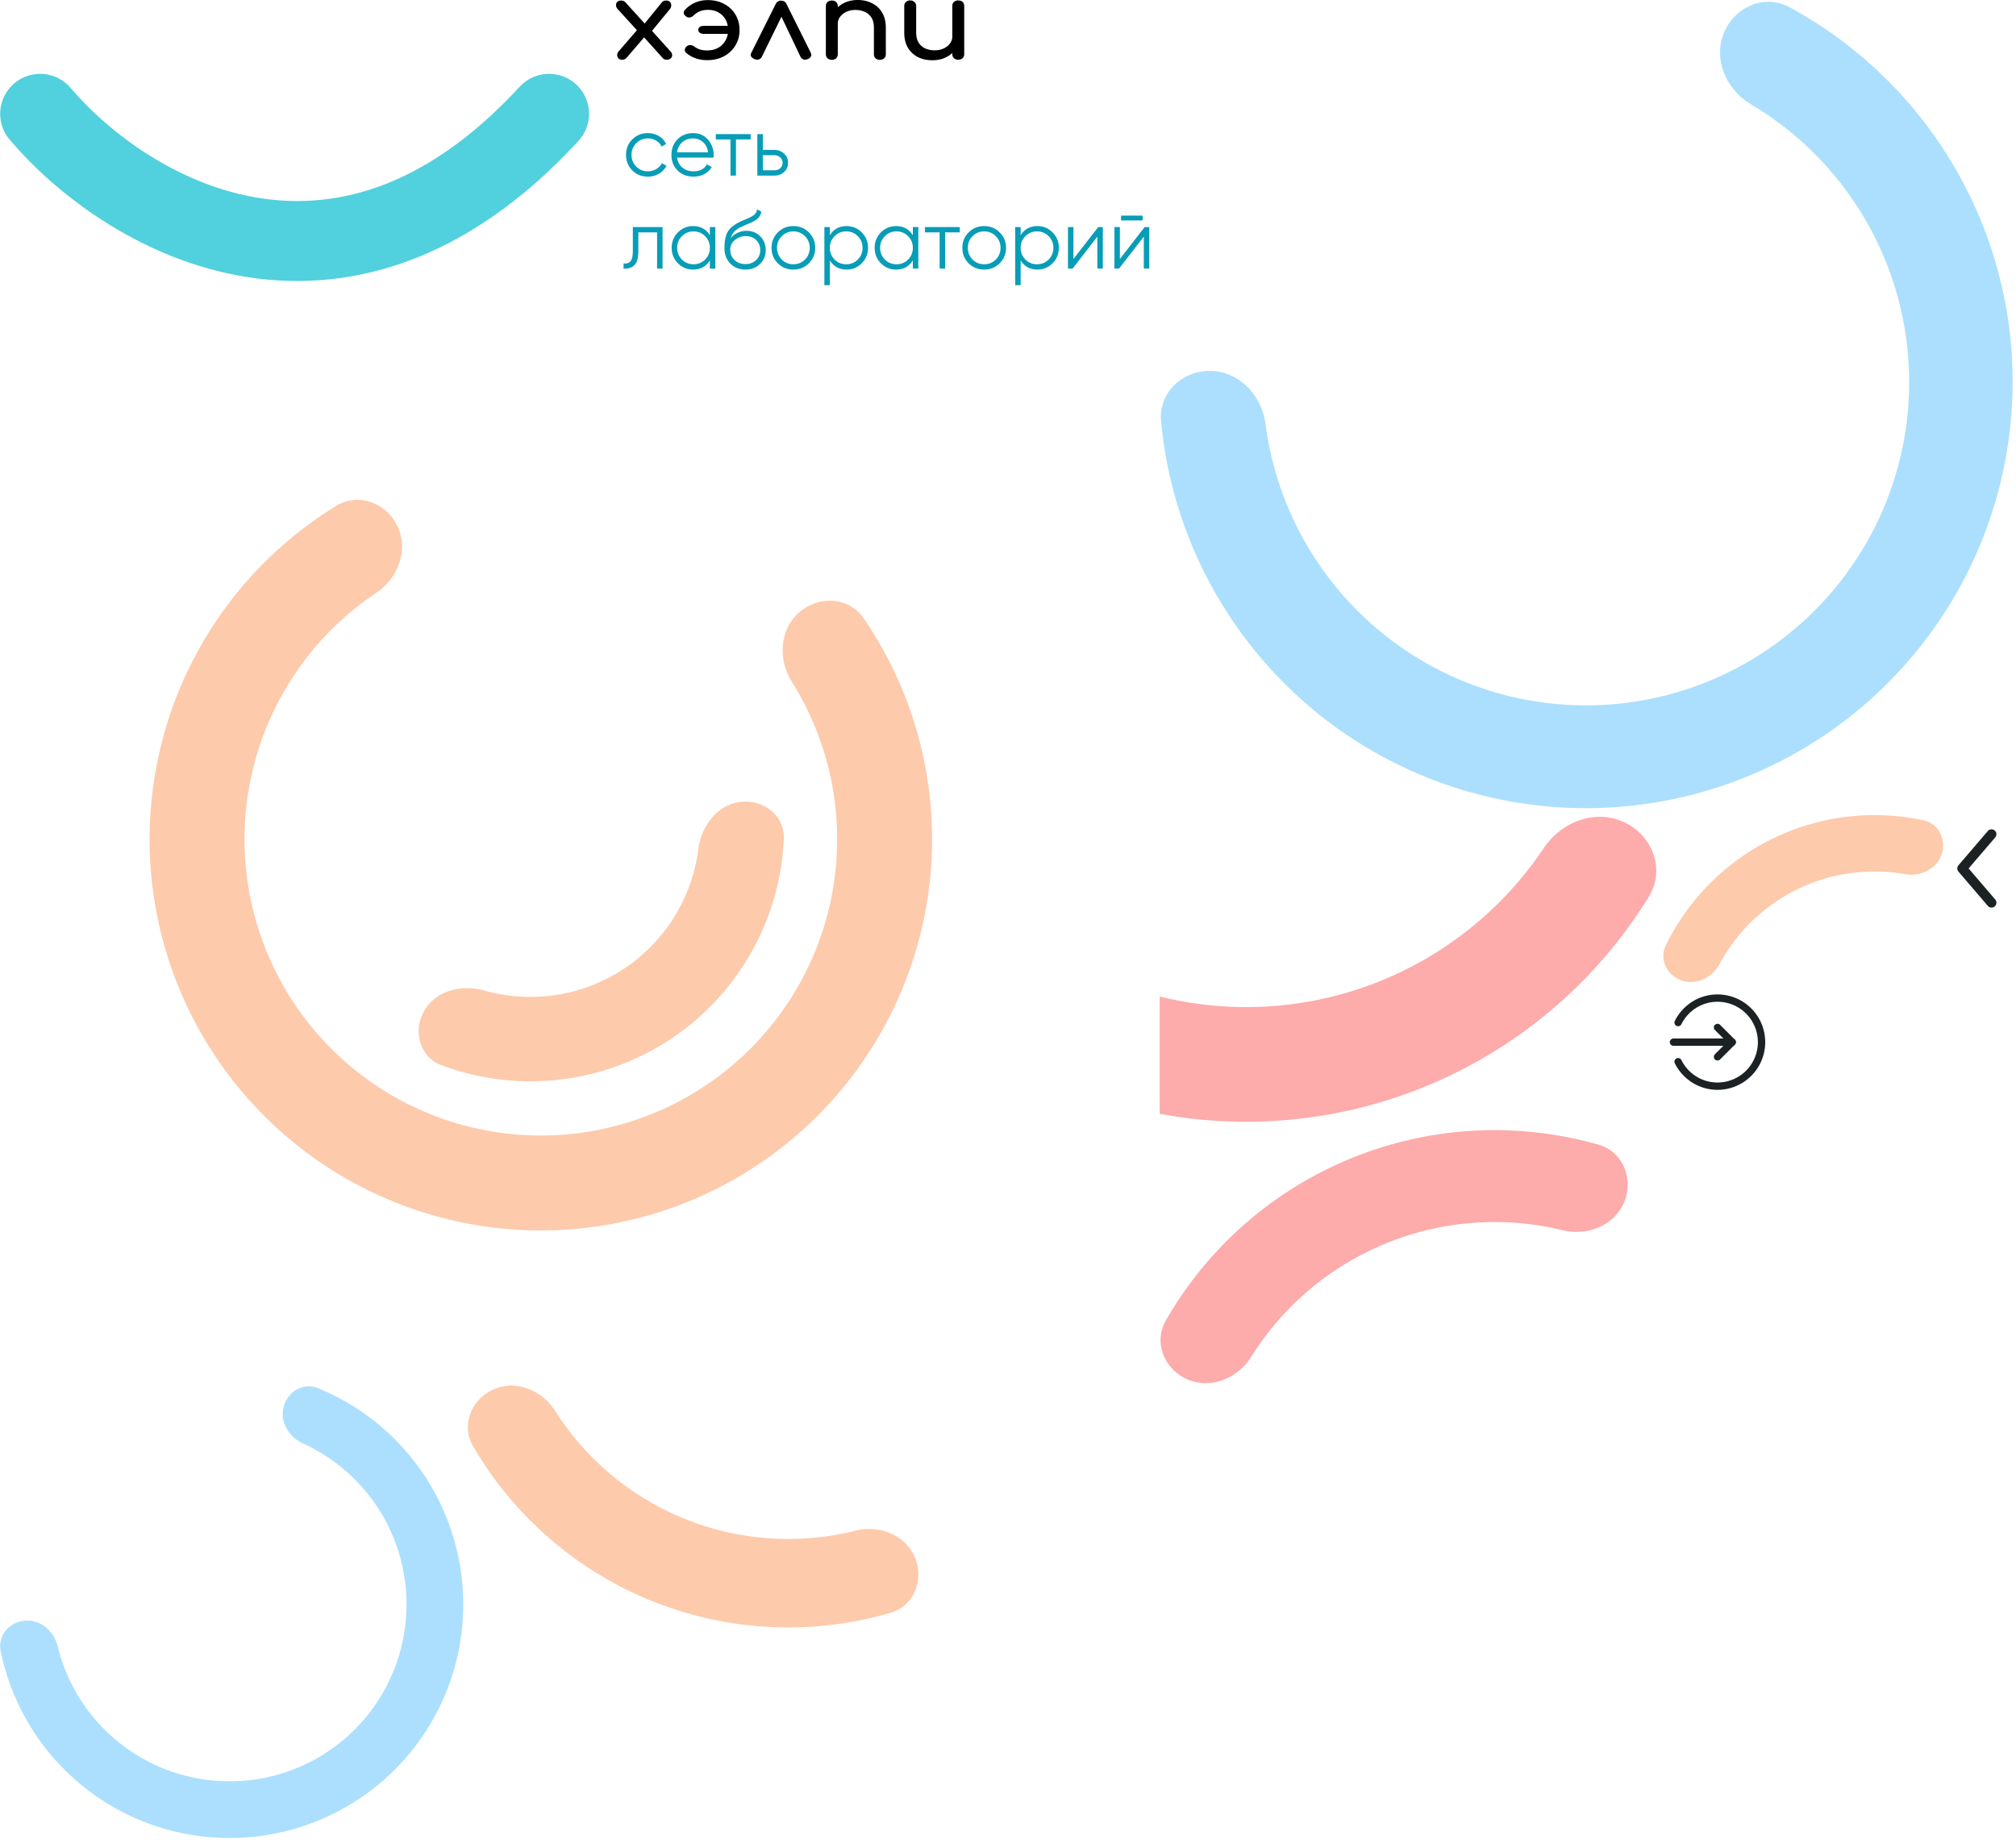 <?xml version="1.0" encoding="utf-8"?><svg width="412" height="376" viewBox="0 0 412 376" xmlns="http://www.w3.org/2000/svg" xmlns:xlink="http://www.w3.org/1999/xlink"><svg width="11" height="22" fill="none" viewBox="0 0 11 22" id="arrow" x="398" y="166" xmlns="http://www.w3.org/2000/svg"><path d="M9 18.5l-6-7 6-7" stroke="#1C2223" stroke-width="2" stroke-linecap="round" stroke-linejoin="round"/></svg><svg width="24" height="24" fill="none" viewBox="0 0 24 24" id="exit" x="339" y="201" xmlns="http://www.w3.org/2000/svg"><path d="M15 12H3m.947 4C5.42 18.961 8.468 21 12 21a9 9 0 009-9 9 9 0 00-9-9C8.468 3 5.42 5.039 3.947 8" stroke="#1C2223" stroke-width="1.5" stroke-linecap="round" stroke-linejoin="round"/><path d="M12 9l3 3-3 3" stroke="#1C2223" stroke-width="1.5" stroke-linecap="round" stroke-linejoin="round"/></svg><svg width="59" height="35" fill="none" viewBox="0 0 59 35" id="line-min1" x="339" y="166" xmlns="http://www.w3.org/2000/svg"><path d="M4.671 34.396c-3.005-1.044-4.626-4.347-3.226-7.204A47.487 47.487 0 0154.127 1.674c3.11.673 4.696 3.992 3.652 6.997-1.043 3.005-4.325 4.545-7.458 3.994a35.963 35.963 0 00-33.106 11.517 35.97 35.97 0 00-4.787 6.837c-1.51 2.8-4.752 4.42-7.757 3.377z" fill="#FDCAAB"/></svg><svg width="95" height="93" fill="none" viewBox="0 0 95 93" id="line-min2" y="283" xmlns="http://www.w3.org/2000/svg"><path d="M57.985 4.456c.843-3.085 4.046-4.935 7.007-3.725A47.744 47.744 0 11.138 54.434c-.637-3.134 1.778-5.936 4.966-6.19 3.188-.252 5.932 2.147 6.69 5.255A36.161 36.161 0 1061.9 12.008c-2.912-1.324-4.757-4.467-3.914-7.553z" fill="#ABDFFD"/></svg><svg width="96" height="53" fill="none" viewBox="0 0 96 53" id="line1" x="237" y="230" xmlns="http://www.w3.org/2000/svg"><path d="M5.74 51.955C.96 49.937-1.327 44.389 1.255 39.89A77.445 77.445 0 0189.703 3.965c4.988 1.425 7.217 6.995 5.2 11.775-2.02 4.779-7.524 6.936-12.564 5.705a58.66 58.66 0 00-63.616 25.84c-2.755 4.396-8.205 6.688-12.984 4.67z" fill="#FDABAB"/></svg><svg width="93" height="50" fill="none" viewBox="0 0 93 50" id="line2" x="95" y="283" xmlns="http://www.w3.org/2000/svg"><path d="M91.952 35.267c1.971 4.587-.14 9.961-4.932 11.363A74.533 74.533 0 011.682 12.59C-.83 8.277 1.337 2.924 5.924.953c4.587-1.97 9.846.202 12.523 4.416a56.451 56.451 0 0061.38 24.483c4.843-1.214 10.154.829 12.125 5.416z" fill="#FDCAAB"/></svg><svg width="222" height="222" fill="none" viewBox="0 0 222 222" id="line3" y="61" xmlns="http://www.w3.org/2000/svg"><path d="M163.319 64.171c4.025-3.534 10.208-3.165 13.23 1.257a79.952 79.952 0 012.958 85.537A79.954 79.954 0 1168.681 42.406c4.564-2.803 10.359-.616 12.59 4.253 2.23 4.87.033 10.565-4.418 13.543a60.558 60.558 0 1084.97 18.136c-2.848-4.537-2.528-10.632 1.496-14.167z" fill="#FDCAAB"/><path d="M86.72 145.551c-2.388 4.119-1 9.471 3.458 11.145a51.833 51.833 0 0070.009-46.235c.211-4.756-4.165-8.135-8.891-7.555-4.726.579-7.976 4.925-8.58 9.648a34.6 34.6 0 01-15.251 24.481 34.594 34.594 0 01-28.502 4.414c-4.581-1.299-9.854-.016-12.243 4.102z" fill="#FDCAAB"/></svg><svg width="102" height="64" fill="none" viewBox="0 0 102 64" id="line4" x="237" y="166" xmlns="http://www.w3.org/2000/svg"><path d="M94.847 2.017c5.883 2.695 8.527 9.697 5.14 15.212A96.604 96.604 0 01-11.637 58.722c-6.167-1.963-8.738-8.992-6.044-14.875 2.695-5.884 9.64-8.369 15.878-6.646A73.17 73.17 0 0078.483 7.356c3.599-5.379 10.48-8.034 16.364-5.339z" fill="#FDABAB"/></svg><svg width="175" height="166" fill="none" viewBox="0 0 175 166" id="line5" x="237" xmlns="http://www.w3.org/2000/svg"><path d="M115.258 6.848c2.145-5.433 8.329-8.154 13.463-5.368a87.197 87.197 0 0145.139 67.66A87.202 87.202 0 11.281 86.067c-.532-5.817 4.41-10.423 10.25-10.248 5.838.176 10.342 5.078 11.1 10.87A66.048 66.048 0 10120.86 21.34c-5.021-2.984-7.747-9.058-5.602-14.492z" fill="#ABDFFD"/></svg><svg width="237" height="61" fill="none" viewBox="0 0 237 61" id="logo" xmlns="http://www.w3.org/2000/svg"><path d="M8.21 23.263c16.598 19.62 60.636 47.088 104 0" stroke="#51D0DD" stroke-width="16.341" stroke-linecap="round" stroke-linejoin="round"/><path d="M136.288 12.205c-.159 0-.31-.022-.454-.066a.9.9 0 01-.406-.287l-4.18-4.644-.86-.796-4.157-4.555c-.207-.236-.318-.486-.334-.751a.927.927 0 01.239-.708c.175-.192.438-.287.788-.287.382 0 .685.125.908.375l4.085 4.511.621.53 4.491 4.976c.239.265.35.53.334.796 0 .25-.103.464-.31.64-.192.178-.446.266-.765.266zm-9.125 0c-.318 0-.573-.088-.764-.265a.978.978 0 01-.263-.685c0-.266.111-.531.334-.796l4.061-4.71 1.29 1.68-3.798 4.422a1.182 1.182 0 01-.86.354zm5.9-5.682l-1.648-1.305 3.846-4.732a.896.896 0 01.406-.287c.143-.059.303-.088.478-.088.35 0 .613.103.788.31a.927.927 0 01.239.707c0 .28-.112.552-.334.818l-3.775 4.577zm11.482 5.771c-1.72 0-3.154-.494-4.3-1.482-.223-.206-.319-.435-.287-.685.032-.266.183-.501.454-.708a.952.952 0 01.717-.199c.27.015.533.118.788.31.35.265.741.464 1.17.597.43.118.916.177 1.458.177.844 0 1.584-.177 2.221-.531a3.919 3.919 0 001.481-1.481c.366-.62.55-1.327.55-2.123 0-.84-.176-1.57-.526-2.189a3.656 3.656 0 00-1.457-1.437c-.605-.354-1.322-.53-2.15-.53-1.162 0-2.134.382-2.914 1.149a1.438 1.438 0 01-.741.398 1.003 1.003 0 01-.74-.155c-.287-.192-.462-.413-.526-.663-.048-.25.032-.494.239-.73a6.045 6.045 0 012.102-1.481c.781-.34 1.64-.509 2.58-.509 1.258 0 2.373.265 3.344.796a5.79 5.79 0 012.294 2.167c.557.929.836 1.99.836 3.184 0 1.164-.287 2.211-.86 3.14-.558.914-1.33 1.643-2.317 2.189-.988.53-2.126.796-3.416.796zm-.717-5.373c-.334 0-.605-.074-.812-.221-.207-.163-.311-.362-.311-.597 0-.251.104-.45.311-.597.207-.148.478-.221.812-.221h5.518c.334 0 .605.073.812.22a.696.696 0 01.311.598c0 .235-.104.434-.311.597-.207.147-.478.22-.812.22h-5.518zM159.656.133c.238 0 .453.059.645.177.191.117.342.302.453.552l4.921 9.884c.144.295.16.56.048.796-.111.221-.303.39-.573.508-.351.148-.653.185-.908.111s-.47-.258-.645-.553l-4.491-9.441h1.218l-4.634 9.441a1.05 1.05 0 01-.645.553c-.27.074-.573.037-.907-.11-.303-.133-.518-.31-.645-.531-.112-.221-.088-.48.071-.774l4.945-9.884c.239-.486.621-.73 1.147-.73zm20.159 12.094c-.351 0-.645-.103-.884-.31a1.107 1.107 0 01-.335-.817V5.66c0-.84-.167-1.525-.501-2.056a2.997 2.997 0 00-1.362-1.172c-.557-.265-1.202-.398-1.935-.398-.669 0-1.274.126-1.815.376-.542.25-.972.59-1.29 1.017a2.284 2.284 0 00-.478 1.437h-1.505c0-.928.239-1.754.717-2.476.494-.737 1.162-1.32 2.006-1.747.844-.427 1.792-.641 2.843-.641 1.099 0 2.078.221 2.938.663a4.752 4.752 0 012.055 1.902c.509.84.764 1.872.764 3.095v5.44c0 .324-.12.597-.358.818-.223.206-.51.31-.86.31zm-9.818 0c-.35 0-.645-.103-.884-.31a1.106 1.106 0 01-.334-.817V1.238c0-.339.111-.612.334-.818.239-.206.534-.31.884-.31.366 0 .661.104.884.31.223.206.334.48.334.818V11.1c0 .324-.111.597-.334.818-.223.206-.518.31-.884.31zm20.558.089c-1.098 0-2.086-.214-2.962-.641a5.083 5.083 0 01-2.054-1.924c-.494-.84-.74-1.872-.74-3.096V1.216c0-.324.111-.59.334-.796.239-.221.533-.332.884-.332.35 0 .637.111.86.332.239.206.358.472.358.796v5.44c0 .825.167 1.51.502 2.056.334.53.788.928 1.361 1.194.574.25 1.219.376 1.935.376.685 0 1.29-.126 1.816-.376.541-.25.971-.59 1.29-1.017.318-.428.477-.907.477-1.438h1.505c0 .914-.247 1.74-.74 2.477-.478.737-1.139 1.32-1.983 1.747-.828.427-1.776.64-2.843.64zm5.28-.11c-.351 0-.645-.104-.884-.31a1.107 1.107 0 01-.335-.818V1.216c0-.339.112-.612.335-.818.239-.206.533-.31.884-.31.366 0 .661.104.883.31.223.206.335.48.335.818v9.862c0 .324-.112.597-.335.818-.222.206-.517.31-.883.31z" fill="#000"/><path d="M132.403 36.099c-1.277 0-2.34-.425-3.189-1.273-.848-.87-1.272-1.928-1.272-3.172 0-1.255.424-2.307 1.272-3.155.849-.86 1.912-1.29 3.189-1.29.837 0 1.589.204 2.257.611a3.521 3.521 0 011.458 1.612l-.916.526a2.577 2.577 0 00-1.102-1.205 3.18 3.18 0 00-1.697-.458c-.938 0-1.73.328-2.374.984-.645.645-.967 1.436-.967 2.375 0 .927.322 1.725.967 2.392.644.645 1.436.967 2.374.967.622 0 1.182-.147 1.68-.441a3.078 3.078 0 001.187-1.222l.933.543a3.918 3.918 0 01-1.543 1.612 4.398 4.398 0 01-2.257.593zm9.243-8.89c1.267 0 2.279.448 3.037 1.34.78.883 1.17 1.929 1.17 3.139 0 .057-.011.232-.034.526h-7.447c.113.848.475 1.527 1.086 2.035.611.51 1.374.764 2.29.764 1.289 0 2.2-.48 2.731-1.442l.984.577a3.953 3.953 0 01-1.544 1.442c-.644.339-1.374.508-2.188.508-1.334 0-2.42-.418-3.257-1.255-.837-.837-1.255-1.9-1.255-3.189 0-1.278.413-2.335 1.238-3.172.826-.848 1.889-1.272 3.189-1.272zm0 1.086c-.882 0-1.623.26-2.222.78-.588.52-.939 1.205-1.052 2.053h6.328c-.125-.904-.47-1.6-1.035-2.086a3.037 3.037 0 00-2.019-.747zm4.639-.882h7.124V28.5h-3.002v7.396h-1.12V28.5h-3.002v-1.086zm9.608 3.223h2.324c.781 0 1.448.25 2.002.747.554.486.831 1.114.831 1.883 0 .78-.277 1.413-.831 1.9-.532.486-1.199.729-2.002.729h-3.443v-8.482h1.119v3.223zm0 4.173h2.324c.486 0 .894-.141 1.222-.424.328-.294.491-.667.491-1.12 0-.452-.163-.82-.491-1.102-.328-.294-.736-.441-1.222-.441h-2.324v3.087zm-26.56 11.604h6.073v8.482h-1.12v-7.396h-3.833v3.783c0 1.413-.272 2.386-.814 2.917-.532.532-1.267.764-2.206.696v-1.052c.656.068 1.137-.09 1.442-.475.306-.384.458-1.08.458-2.086v-4.869zm15.739 1.663v-1.663h1.119v8.482h-1.119v-1.663c-.781 1.245-1.923 1.867-3.427 1.867-1.21 0-2.245-.43-3.104-1.29-.848-.86-1.272-1.91-1.272-3.155 0-1.244.424-2.296 1.272-3.155.859-.86 1.894-1.29 3.104-1.29 1.504 0 2.646.623 3.427 1.867zm-5.717 4.97c.645.645 1.436.967 2.375.967.939 0 1.73-.322 2.375-.967a3.325 3.325 0 00.967-2.392c0-.939-.323-1.73-.967-2.375-.645-.656-1.436-.984-2.375-.984-.939 0-1.73.328-2.375.984-.645.645-.967 1.436-.967 2.375 0 .927.322 1.725.967 2.392zm12.972 2.053c-1.21 0-2.227-.402-3.053-1.205-.814-.814-1.221-1.866-1.221-3.155 0-1.448.215-2.556.644-3.325.43-.78 1.301-1.487 2.613-2.12.418-.192.746-.34.984-.441.395-.159.706-.294.932-.407.984-.453 1.482-1.012 1.493-1.68l.882.51a2.649 2.649 0 01-.271.762 2.994 2.994 0 01-.441.594c-.136.147-.351.306-.645.475-.192.113-.424.238-.695.373l-.848.357-.798.339c-.78.34-1.362.695-1.747 1.069-.373.361-.639.836-.797 1.424a3.38 3.38 0 011.425-1.102 4.368 4.368 0 011.781-.39c1.131 0 2.064.373 2.799 1.12.746.734 1.119 1.679 1.119 2.832 0 1.142-.395 2.092-1.187 2.85-.78.746-1.77 1.12-2.969 1.12zm-2.205-1.951c.588.554 1.323.83 2.205.83.883 0 1.606-.265 2.172-.796.576-.543.865-1.227.865-2.053 0-.837-.272-1.52-.814-2.052-.532-.543-1.244-.815-2.138-.815-.803 0-1.532.255-2.188.764-.656.486-.984 1.153-.984 2.001 0 .86.294 1.567.882 2.12zm15.172.678c-.871.848-1.923 1.273-3.155 1.273-1.256 0-2.313-.425-3.172-1.273-.86-.86-1.29-1.917-1.29-3.172 0-1.255.43-2.307 1.29-3.155.859-.86 1.916-1.29 3.172-1.29 1.244 0 2.295.43 3.155 1.29.871.848 1.306 1.9 1.306 3.155 0 1.244-.435 2.301-1.306 3.172zm-5.53-.78c.644.645 1.436.967 2.375.967.938 0 1.73-.322 2.374-.967a3.32 3.32 0 00.967-2.392c0-.939-.322-1.73-.967-2.375-.644-.656-1.436-.984-2.374-.984-.939 0-1.731.328-2.375.984-.645.645-.967 1.436-.967 2.375 0 .927.322 1.725.967 2.392zm13.256-6.836c1.21 0 2.239.43 3.087 1.289.859.86 1.289 1.911 1.289 3.155 0 1.244-.43 2.296-1.289 3.155-.848.86-1.877 1.29-3.087 1.29-1.505 0-2.647-.622-3.427-1.866v5.055h-1.12V46.413h1.12v1.663c.78-1.244 1.922-1.866 3.427-1.866zm-2.46 6.836c.644.645 1.436.967 2.375.967.938 0 1.73-.322 2.375-.967a3.324 3.324 0 00.966-2.392c0-.939-.322-1.73-.966-2.375-.645-.656-1.437-.984-2.375-.984-.939 0-1.731.328-2.375.984-.645.645-.967 1.436-.967 2.375 0 .927.322 1.725.967 2.392zm15.992-4.97v-1.663h1.119v8.482h-1.119v-1.663c-.781 1.245-1.923 1.867-3.427 1.867-1.21 0-2.245-.43-3.104-1.29-.848-.86-1.272-1.91-1.272-3.155 0-1.244.424-2.296 1.272-3.155.859-.86 1.894-1.29 3.104-1.29 1.504 0 2.646.623 3.427 1.867zm-5.717 4.97c.645.645 1.436.967 2.375.967.939 0 1.73-.322 2.375-.967a3.325 3.325 0 00.967-2.392c0-.939-.323-1.73-.967-2.375-.645-.656-1.436-.984-2.375-.984-.939 0-1.73.328-2.375.984-.644.645-.967 1.436-.967 2.375 0 .927.323 1.725.967 2.392zm8.189-6.633h7.124V47.5h-3.002v7.396h-1.12V47.5h-3.002v-1.086zm15.265 7.413c-.871.848-1.922 1.273-3.155 1.273-1.255 0-2.313-.425-3.172-1.273-.86-.86-1.289-1.917-1.289-3.172 0-1.255.429-2.307 1.289-3.155.859-.86 1.917-1.29 3.172-1.29 1.244 0 2.296.43 3.155 1.29.871.848 1.306 1.9 1.306 3.155 0 1.244-.435 2.301-1.306 3.172zm-5.53-.78c.645.645 1.436.967 2.375.967.938 0 1.73-.322 2.375-.967a3.325 3.325 0 00.967-2.392c0-.939-.323-1.73-.967-2.375-.645-.656-1.437-.984-2.375-.984-.939 0-1.73.328-2.375.984-.645.645-.967 1.436-.967 2.375 0 .927.322 1.725.967 2.392zm13.256-6.836c1.21 0 2.239.43 3.087 1.289.86.86 1.289 1.911 1.289 3.155 0 1.244-.429 2.296-1.289 3.155-.848.86-1.877 1.29-3.087 1.29-1.504 0-2.646-.622-3.427-1.866v5.055h-1.119V46.413h1.119v1.663c.781-1.244 1.923-1.866 3.427-1.866zm-2.46 6.836c.645.645 1.436.967 2.375.967.939 0 1.73-.322 2.375-.967a3.325 3.325 0 00.967-2.392c0-.939-.323-1.73-.967-2.375-.645-.656-1.436-.984-2.375-.984-.939 0-1.73.328-2.375.984-.644.645-.967 1.436-.967 2.375 0 .927.323 1.725.967 2.392zm9.817-.102l5.055-6.53h.95v8.48h-1.119v-6.53l-5.055 6.53h-.95v-8.48h1.119v6.53zm14.14-7.888h-4.41v-.984h4.41v.984zm-4.648 7.888l5.055-6.53h.95v8.48h-1.119v-6.53l-5.055 6.53h-.95v-8.48h1.119v6.53z" fill="#079DB7"/></svg></svg>